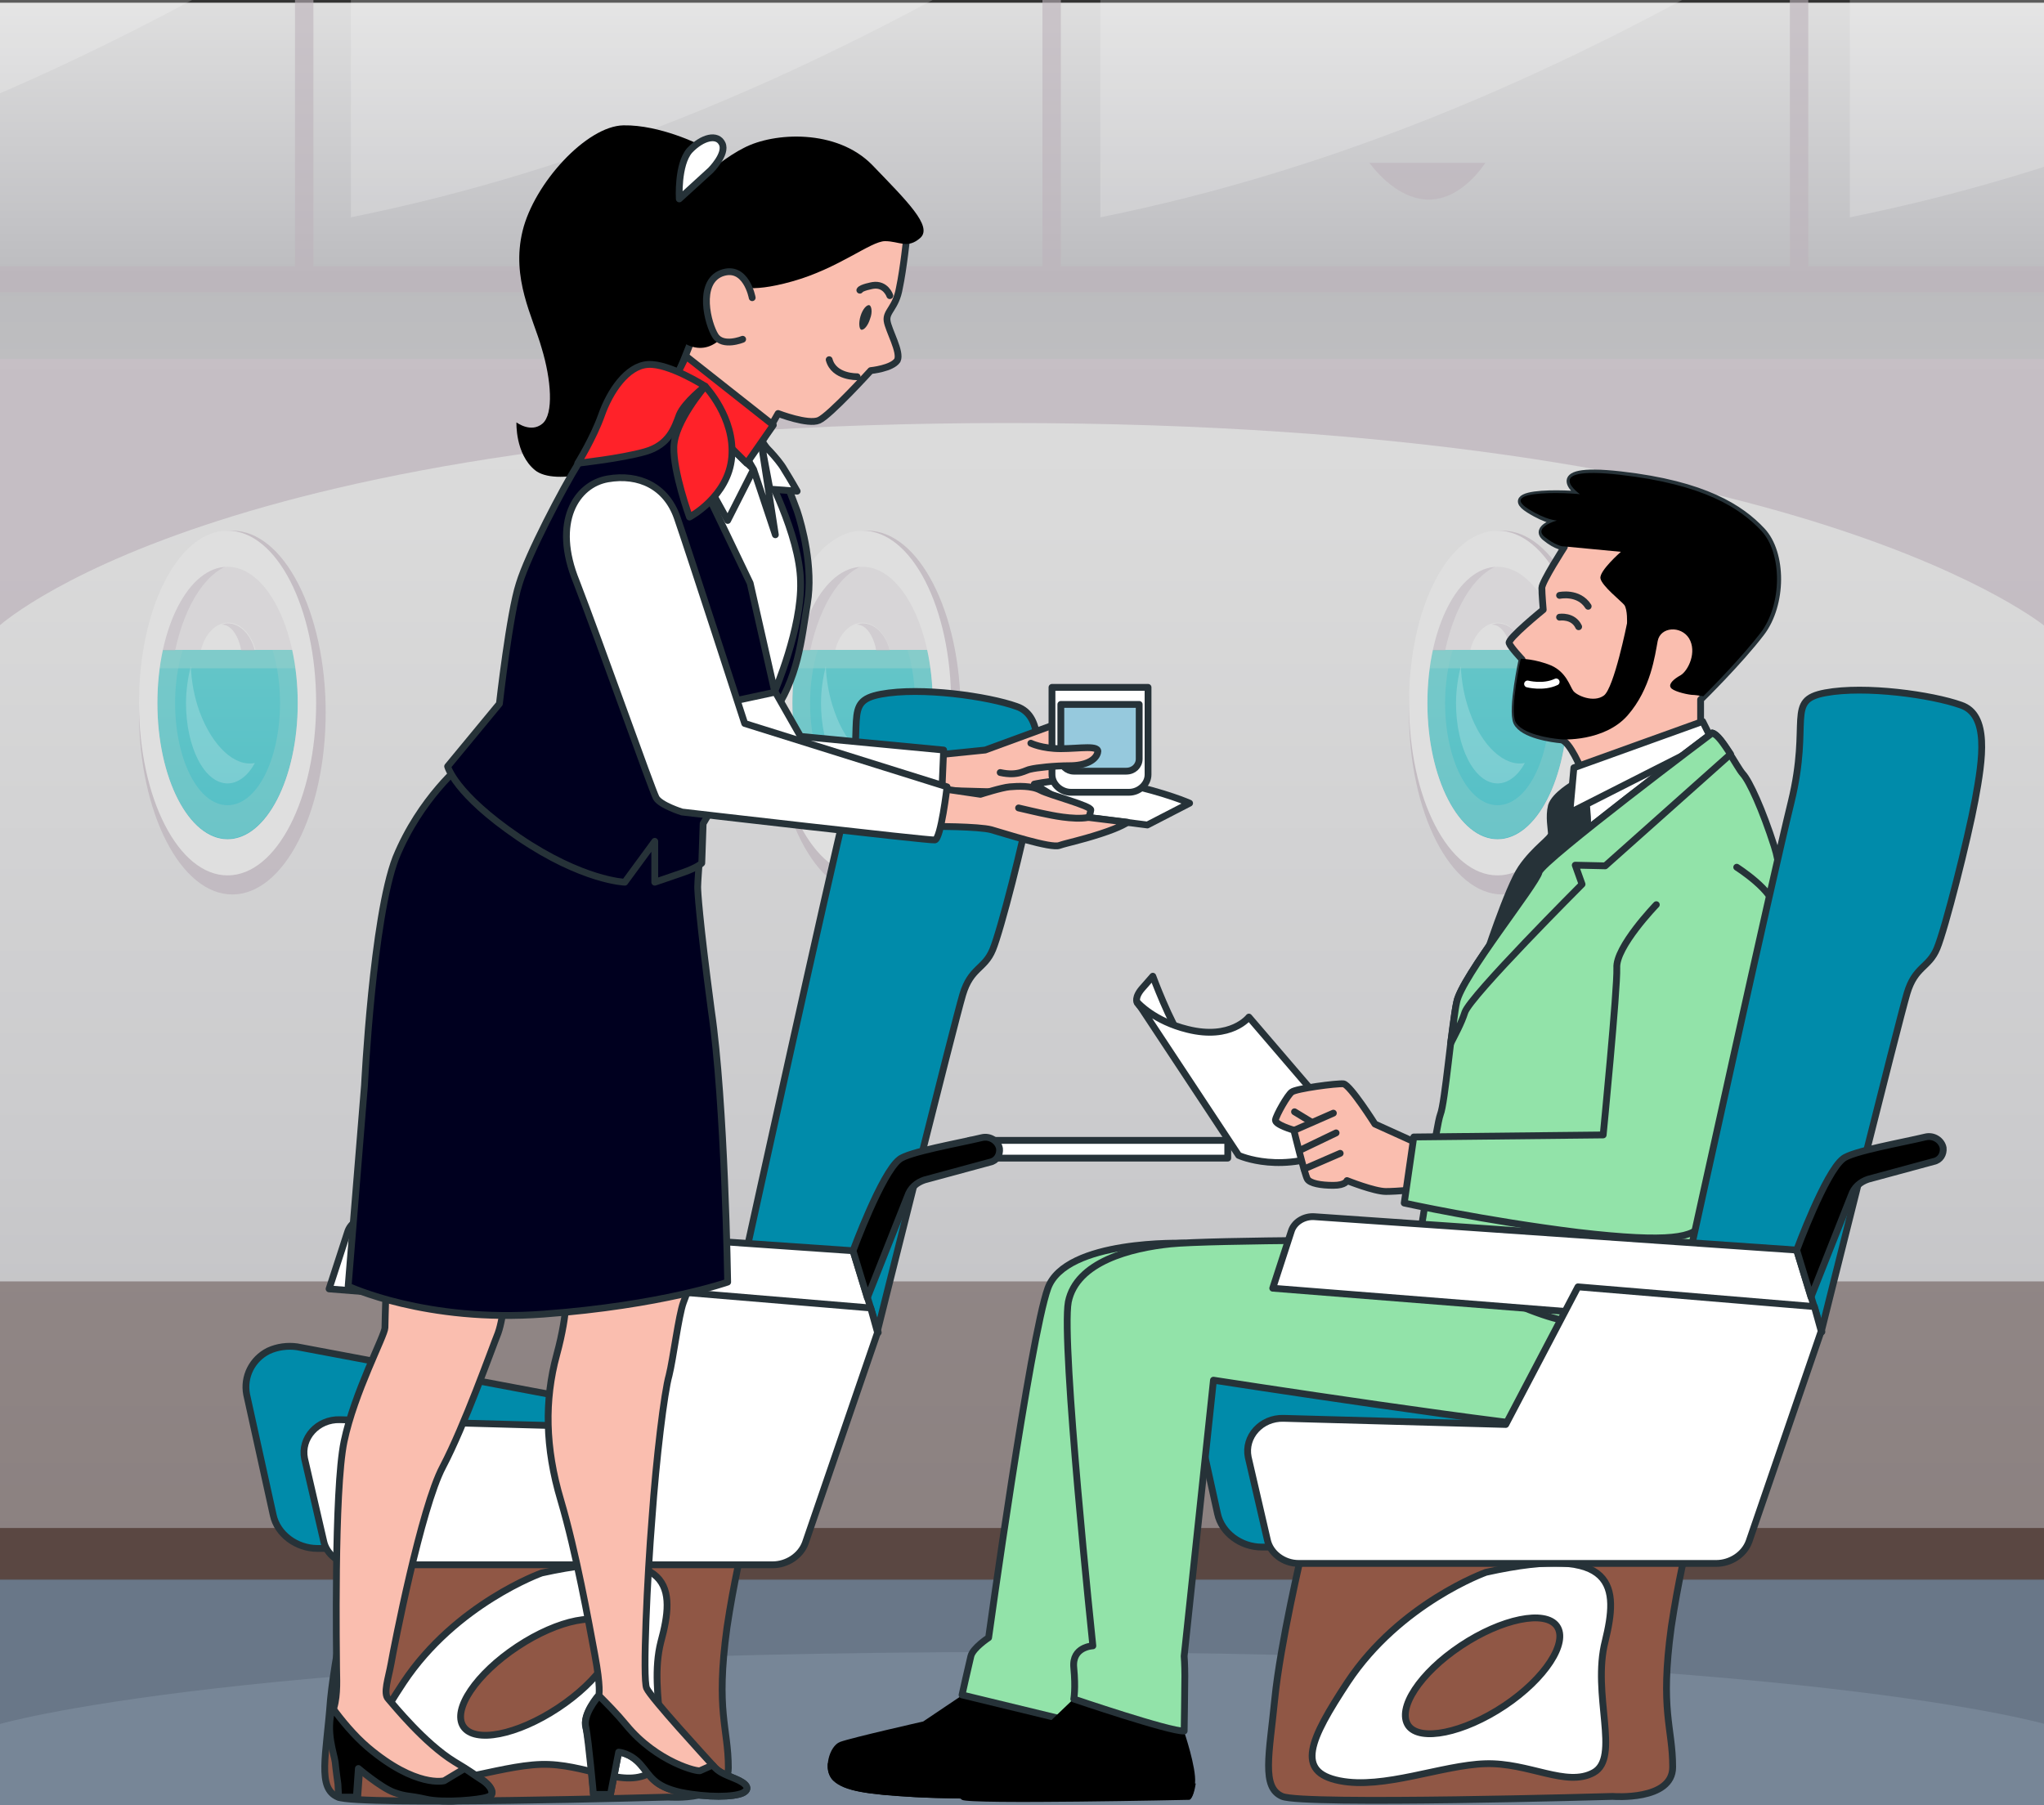 <?xml version="1.0" encoding="utf-8"?>
<!-- Generator: Adobe Illustrator 25.1.0, SVG Export Plug-In . SVG Version: 6.00 Build 0)  -->
<svg version="1.1" id="Layer_1" xmlns="http://www.w3.org/2000/svg" xmlns:xlink="http://www.w3.org/1999/xlink" x="0px" y="0px"
	 viewBox="0 0 300 265" style="enable-background:new 0 0 300 265;" xml:space="preserve">
<rect x="0" y="0" width="300" height="265" fill="#333333" stroke="none"/>
<style type="text/css">
	.st0{clip-path:url(#SVGID_2_);}
	.st1{fill:url(#SVGID_3_);}
	.st2{opacity:0.5;fill:#5A4742;}
	.st3{fill:#5A4742;}
	.st4{opacity:0.7;fill:#BDB3BB;}
	.st5{fill:url(#SVGID_4_);}
	.st6{opacity:0.6;}
	.st7{fill:#BDB3BB;}
	.st8{opacity:0.2;}
	.st9{fill:#FFFFFF;}
	.st10{fill:#778697;}
	.st11{opacity:0.4;fill:#556371;}
	.st12{fill:url(#SVGID_5_);}
	.st13{opacity:0.6;fill:#91CECC;}
	.st14{opacity:0.4;fill:#91CECC;}
	.st15{fill:#DFDFDF;}
	.st16{opacity:0.2;fill:#BDB3BB;}
	.st17{opacity:0.4;fill:#BDB3BB;}
	.st18{opacity:0.2;fill:#FFFFFF;}
	.st19{fill:url(#SVGID_6_);}
	.st20{fill:url(#SVGID_7_);}
	.st21{fill:#FFFFFF;stroke:#263238;stroke-linecap:round;stroke-linejoin:round;stroke-miterlimit:10;}
	.st22{fill:#263238;stroke:#263238;stroke-linecap:round;stroke-linejoin:round;stroke-miterlimit:10;}
	.st23{fill:#FABEAF;stroke:#263238;stroke-linecap:round;stroke-linejoin:round;stroke-miterlimit:10;}
	.st24{fill:none;stroke:#263238;stroke-linecap:round;stroke-linejoin:round;stroke-miterlimit:10;}
	.st25{fill:none;stroke:#FFFFFF;stroke-linecap:round;stroke-linejoin:round;stroke-miterlimit:10;}
	.st26{fill:#92E3A9;stroke:#263238;stroke-linecap:round;stroke-linejoin:round;stroke-miterlimit:10;}
	.st27{fill:#008BAA;stroke:#263238;stroke-linecap:round;stroke-linejoin:round;stroke-miterlimit:10;}
	.st28{fill:#905745;stroke:#263238;stroke-linecap:round;stroke-linejoin:round;stroke-miterlimit:10;}
	.st29{stroke:#263238;stroke-linecap:round;stroke-linejoin:round;stroke-miterlimit:10;}
	.st30{fill:#905745;stroke:#263238;stroke-width:1;stroke-linecap:round;stroke-linejoin:round;stroke-miterlimit:10;}
	.st31{fill:#00001F;stroke:#263238;stroke-linecap:round;stroke-linejoin:round;stroke-miterlimit:10;}
	.st32{fill:#263238;}
	.st33{fill:#FF2229;stroke:#263238;stroke-linecap:round;stroke-linejoin:round;stroke-miterlimit:10;}
	.st34{fill:#96C9DD;stroke:#263238;stroke-linecap:round;stroke-linejoin:round;stroke-miterlimit:10;}
</style>
<g>
	<defs>
		<rect id="SVGID_1_" width="300" height="265"/>
	</defs>
	<clipPath id="SVGID_2_">
		<use xlink:href="#SVGID_1_"  style="overflow:visible;"/>
	</clipPath>
	<g class="st0">
		<g>
			<linearGradient id="SVGID_3_" gradientUnits="userSpaceOnUse" x1="150" y1="233.609" x2="150" y2="2.253">
				<stop  offset="0" style="stop-color:#BBBBBE"/>
				<stop  offset="0.289" style="stop-color:#CBCBCD"/>
				<stop  offset="0.68" style="stop-color:#DADADA"/>
				<stop  offset="1" style="stop-color:#DFDFDF"/>
			</linearGradient>
			<rect x="-0.5" y="6.6" class="st1" width="301.1" height="225.3"/>
			<rect x="-0.5" y="188.1" class="st2" width="301.1" height="37.1"/>
			<rect x="-0.5" y="224.3" class="st3" width="301.1" height="7.7"/>
			<path class="st4" d="M300.5,92.2c0,0-35.5-30.1-152.5-30.1S-0.5,92.2-0.5,92.2V49.9h301.1V92.2z"/>
			<g>
				<linearGradient id="SVGID_4_" gradientUnits="userSpaceOnUse" x1="150" y1="53.129" x2="150" y2="-0.614">
					<stop  offset="0" style="stop-color:#BEBEC0"/>
					<stop  offset="0.216" style="stop-color:#BBBBBE"/>
					<stop  offset="0.402" style="stop-color:#C4C4C7"/>
					<stop  offset="1" style="stop-color:#DFDFDF"/>
				</linearGradient>
				<rect x="-0.5" y="0.4" class="st5" width="301.1" height="52.3"/>
				<g class="st6">
					<rect x="-0.5" y="39.1" class="st7" width="301.1" height="3.8"/>
					<rect x="43.3" y="-6.6" class="st7" width="2.7" height="47.3"/>
					<rect x="153" y="-6.6" class="st7" width="2.7" height="47.3"/>
					<rect x="262.7" y="-6.6" class="st7" width="2.7" height="47.3"/>
					<path class="st7" d="M91,23.9h17c0,0-3.3,5.4-8.3,5.4S91,23.9,91,23.9z"/>
					<path class="st7" d="M201,23.9h17c0,0-3.3,5.4-8.3,5.4S201,23.9,201,23.9z"/>
				</g>
				<g class="st8">
					<path class="st9" d="M161.5,31.9V-5.6H257C227.4,11.3,196.2,24.9,161.5,31.9z"/>
					<path class="st9" d="M271.5,31.9V-5.6H367C337.4,11.3,306.2,24.9,271.5,31.9z"/>
					<path class="st9" d="M51.5,31.9V-5.6H147C117.4,11.3,86.2,24.9,51.5,31.9z"/>
					<path class="st9" d="M-57.2,31.9V-5.6h95.5C8.7,11.3-22.6,24.9-57.2,31.9z"/>
				</g>
			</g>
		</g>
		<g>
			<rect x="-0.5" y="231.9" class="st10" width="301.1" height="34.7"/>
			<path class="st11" d="M300.5,231.8H-0.5v21.4c0,0,35.4-10.7,150.4-10.7s150.7,10.7,150.7,10.7V231.8z"/>
		</g>
		<g>
			<g>
				<g>
					<ellipse class="st4" cx="34.1" cy="104.6" rx="13.7" ry="26.7"/>
					<linearGradient id="SVGID_5_" gradientUnits="userSpaceOnUse" x1="33.424" y1="144.589" x2="33.424" y2="61.758">
						<stop  offset="0" style="stop-color:#47BAC4"/>
						<stop  offset="1" style="stop-color:#79CECC"/>
					</linearGradient>
					<ellipse class="st12" cx="33.4" cy="103.2" rx="10.3" ry="20"/>
					<path class="st13" d="M43.4,98.1c-1.2-8.6-5.2-14.9-10-14.9c-4.8,0-8.8,6.4-10,14.9H43.4z"/>
					<path class="st14" d="M33.4,83.1c-5.7,0-10.3,9-10.3,20c0,11.1,4.6,20,10.3,20s10.3-9,10.3-20C43.7,92.1,39.1,83.1,33.4,83.1z
						 M33.4,118.2c-4.3,0-7.7-6.7-7.7-15s3.5-15,7.7-15c4.3,0,7.7,6.7,7.7,15S37.7,118.2,33.4,118.2z"/>
					<g>
						<path class="st15" d="M43.2,95.4c-1.6-7.6-5.4-12.9-9.8-12.9c-4.4,0-8.2,5.3-9.8,12.9H43.2z"/>
						<path class="st16" d="M43.2,95.4c-1.6-7.6-5.4-12.9-9.8-12.9c-4.4,0-8.2,5.3-9.8,12.9H43.2z"/>
						<g>
							<path class="st15" d="M37.5,95.4c-0.6-2.3-2.2-4-4-4c-1.8,0-3.4,1.6-4,4H37.5z"/>
							<path class="st17" d="M33.4,91.5c-0.3,0-0.6,0.1-0.9,0.2c1.5-0.1,2.6,1.9,2.9,3.8h2C36.8,93.1,35.2,91.5,33.4,91.5z"/>
						</g>
						<path class="st17" d="M34.5,82.7c-0.4-0.1-0.7-0.1-1.1-0.1c-4.4,0-8.2,5.3-9.8,12.9h2.1C27.2,88.5,30.5,83.5,34.5,82.7z"/>
					</g>
					<path class="st15" d="M33.4,77.9c-7.2,0-13,11.3-13,25.3s5.8,25.3,13,25.3s13-11.3,13-25.3S40.6,77.9,33.4,77.9z M33.4,123.2
						c-5.7,0-10.3-9-10.3-20c0-11.1,4.6-20,10.3-20s10.3,9,10.3,20C43.7,114.3,39.1,123.2,33.4,123.2z"/>
					<path class="st18" d="M29.3,104.5c-0.8-2.2-1.2-4.5-1.3-6.7c-0.4,1.6-0.7,3.5-0.7,5.4c0,6.5,2.7,11.8,6.1,11.8c1.5,0,3-1.1,4-3
						C34.5,112.6,31.2,109.6,29.3,104.5z"/>
				</g>
				<g>
					<ellipse class="st4" cx="127.3" cy="104.6" rx="13.7" ry="26.7"/>
					<linearGradient id="SVGID_6_" gradientUnits="userSpaceOnUse" x1="126.609" y1="144.589" x2="126.609" y2="61.758">
						<stop  offset="0" style="stop-color:#47BAC4"/>
						<stop  offset="1" style="stop-color:#79CECC"/>
					</linearGradient>
					<ellipse class="st19" cx="126.6" cy="103.2" rx="10.3" ry="20"/>
					<path class="st13" d="M136.6,98.1c-1.2-8.6-5.2-14.9-10-14.9c-4.8,0-8.8,6.4-10,14.9H136.6z"/>
					<path class="st14" d="M126.6,83.1c-5.7,0-10.3,9-10.3,20c0,11.1,4.6,20,10.3,20c5.7,0,10.3-9,10.3-20
						C136.9,92.1,132.3,83.1,126.6,83.1z M126.6,118.2c-4.3,0-7.7-6.7-7.7-15s3.5-15,7.7-15c4.3,0,7.7,6.7,7.7,15
						S130.9,118.2,126.6,118.2z"/>
					<g>
						<path class="st15" d="M136.4,95.4c-1.6-7.6-5.4-12.9-9.8-12.9c-4.4,0-8.2,5.3-9.8,12.9H136.4z"/>
						<path class="st16" d="M136.4,95.4c-1.6-7.6-5.4-12.9-9.8-12.9c-4.4,0-8.2,5.3-9.8,12.9H136.4z"/>
						<g>
							<path class="st15" d="M130.6,95.4c-0.6-2.3-2.2-4-4-4c-1.8,0-3.4,1.6-4,4H130.6z"/>
							<path class="st17" d="M126.6,91.5c-0.3,0-0.6,0.1-0.9,0.2c1.5-0.1,2.6,1.9,2.9,3.8h2C130,93.1,128.4,91.5,126.6,91.5z"/>
						</g>
						<path class="st17" d="M127.7,82.7c-0.4-0.1-0.7-0.1-1.1-0.1c-4.4,0-8.2,5.3-9.8,12.9h2.1C120.4,88.5,123.7,83.5,127.7,82.7z"
							/>
					</g>
					<path class="st15" d="M126.6,77.9c-7.2,0-13,11.3-13,25.3s5.8,25.3,13,25.3c7.2,0,13-11.3,13-25.3S133.8,77.9,126.6,77.9z
						 M126.6,123.2c-5.7,0-10.3-9-10.3-20c0-11.1,4.6-20,10.3-20c5.7,0,10.3,9,10.3,20C136.9,114.3,132.3,123.2,126.6,123.2z"/>
					<path class="st18" d="M122.5,104.5c-0.8-2.2-1.2-4.5-1.3-6.7c-0.4,1.6-0.7,3.5-0.7,5.4c0,6.5,2.7,11.8,6.1,11.8
						c1.5,0,3-1.1,4-3C127.7,112.6,124.3,109.6,122.5,104.5z"/>
				</g>
				<g>
					<ellipse class="st4" cx="220.5" cy="104.6" rx="13.7" ry="26.7"/>
					<linearGradient id="SVGID_7_" gradientUnits="userSpaceOnUse" x1="219.793" y1="144.589" x2="219.793" y2="61.758">
						<stop  offset="0" style="stop-color:#47BAC4"/>
						<stop  offset="1" style="stop-color:#79CECC"/>
					</linearGradient>
					<ellipse class="st20" cx="219.8" cy="103.2" rx="10.3" ry="20"/>
					<path class="st13" d="M229.7,98.1c-1.2-8.6-5.2-14.9-10-14.9c-4.8,0-8.8,6.4-10,14.9H229.7z"/>
					<path class="st14" d="M219.8,83.1c-5.7,0-10.3,9-10.3,20c0,11.1,4.6,20,10.3,20c5.7,0,10.3-9,10.3-20
						C230.1,92.1,225.5,83.1,219.8,83.1z M219.8,118.2c-4.3,0-7.7-6.7-7.7-15s3.5-15,7.7-15c4.3,0,7.7,6.7,7.7,15
						S224.1,118.2,219.8,118.2z"/>
					<g>
						<path class="st15" d="M229.6,95.4c-1.6-7.6-5.4-12.9-9.8-12.9c-4.4,0-8.2,5.3-9.8,12.9H229.6z"/>
						<path class="st16" d="M229.6,95.4c-1.6-7.6-5.4-12.9-9.8-12.9c-4.4,0-8.2,5.3-9.8,12.9H229.6z"/>
						<g>
							<path class="st15" d="M223.8,95.4c-0.6-2.3-2.2-4-4-4c-1.8,0-3.4,1.6-4,4H223.8z"/>
							<path class="st17" d="M219.8,91.5c-0.3,0-0.6,0.1-0.9,0.2c1.5-0.1,2.6,1.9,2.9,3.8h2C223.2,93.1,221.6,91.5,219.8,91.5z"/>
						</g>
						<path class="st17" d="M220.9,82.7c-0.4-0.1-0.7-0.1-1.1-0.1c-4.4,0-8.2,5.3-9.8,12.9h2.1C213.6,88.5,216.9,83.5,220.9,82.7z"
							/>
					</g>
					<path class="st15" d="M219.8,77.9c-7.2,0-13,11.3-13,25.3s5.8,25.3,13,25.3c7.2,0,13-11.3,13-25.3S227,77.9,219.8,77.9z
						 M219.8,123.2c-5.7,0-10.3-9-10.3-20c0-11.1,4.6-20,10.3-20c5.7,0,10.3,9,10.3,20C230.1,114.3,225.5,123.2,219.8,123.2z"/>
					<path class="st18" d="M215.7,104.5c-0.8-2.2-1.2-4.5-1.3-6.7c-0.4,1.6-0.7,3.5-0.7,5.4c0,6.5,2.7,11.8,6.1,11.8
						c1.5,0,3-1.1,4-3C220.9,112.6,217.5,109.6,215.7,104.5z"/>
				</g>
			</g>
		</g>
	</g>
</g>
<g id="Character_2">
	<g>
		<path class="st21" d="M249.7,108.4l-17.9,8.8l-0.6,8.8l19.9-15.3C250.9,110.8,251.2,108.7,249.7,108.4z"/>
		<path class="st22" d="M231,115.1c0,0-2.8,1.6-3.3,3.2c-0.4,1.6,0,3.4,0,4.1s-2.4,2.1-4.4,5c-2,2.9-5.5,13.8-5.5,13.8
			s15.1-19.4,15.2-20.3c0.1-0.9-0.3-3.7-0.3-4.7S231,115.1,231,115.1z"/>
		<g>
			<path class="st23" d="M232.2,72.8c2.9-0.1-13.2-1.4-7.8,2c2.7,1.7,4.2,1.7,4.2,1.7s-3.5,1-1.8,2.4s2.8,1.4,2.8,1.4
				s-3.3,5.1-3.3,6s0.2,3.2,0.2,3.2s-5.3,4.3-5,4.9c0.2,0.6,1.9,2.4,1.9,2.4s-1.6,7.3-0.8,9.2c0.9,1.9,5.3,2.5,6.5,2.6
				c1.3,0.1,3.1,4.6,3.1,4.6l17.4-4.8v-5.7c0,0,5.7-5.6,8.9-9.8c3.2-4.2,3.2-11.7,0.1-15s-8.4-6.8-20.7-8.2
				C225.6,68.3,232.2,72.8,232.2,72.8z"/>
			<path class="st24" d="M228.9,90.6c0,0,2-0.3,2.8,1.4"/>
			<path d="M238.9,105c3.4-3.9,4-8.8,4.4-10.9s3.4-2.3,4.6-0.4c1.2,2-0.1,4.7-1.2,5.4c-1.1,0.6-1.8,1.3-1.5,1.8
				c0.2,0.5,2.1,1,3.1,1.1c0.4,0,1.1,0.1,1.7,0.2c1.5-1.5,5.7-5.8,8.4-9.3c3.2-4.2,3.2-11.7,0.1-15s-8.4-6.8-20.7-8.2
				c-12.2-1.4-5.7,3-5.7,3c2.9-0.1-13.2-1.4-7.8,2c2.7,1.7,4.2,1.7,4.2,1.7s-3.5,1-1.8,2.4c1.5,1.2,2.5,1.4,2.7,1.4h0.1l8.4,0.8
				c0,0-3.2,2.8-3,3.9s3,3.3,3.5,3.9c0.5,0.7,0.4,2.7,0.4,2.7s-1.9,9.5-3.4,10.6s-4,0-4.5-0.7s-1-2.7-3.2-3.7c-2.4-1-4.5-1-4.5-1
				s-1.6,7.3-0.8,9.2c0.9,1.9,5.3,2.5,6.5,2.6C229.2,108.6,235.5,108.9,238.9,105z"/>
			<path class="st25" d="M224.2,100.4c0,0,2.3,0.6,4.2-0.3"/>
			<path class="st24" d="M228.9,87.4c0,0,2.8-0.6,4.2,1.6"/>
		</g>
		<polygon class="st21" points="249.9,105.9 231,112.7 230.4,119.3 251.3,108.7 		"/>
		<g>
			<path d="M141.3,248.8l-5.8,3.9c0,0-10.6,2.4-12.2,3c-1.6,0.6-2.6,4.2-1,5.7s4.8,2,11.9,2.4c7,0.4,26.4,0.3,26.4,0.3
				s1.3-6.9,1-10.2s0-6,0-6l-15.8-1.2L141.3,248.8z"/>
			<path d="M160.6,264.1c0,0,0.4-2,0.6-4.4c-9,0.1-23.6,3-29.9,1.7c-4.1-0.8-7.5-1.8-9.8-2.6c-0.1,1,0.1,1.9,0.9,2.6
				c1.6,1.5,4.8,2,11.9,2.4C141.3,264.2,160.6,264.1,160.6,264.1z"/>
			<path class="st26" d="M173.8,182.5c0,0-17.4-0.6-20,6.6c-2.6,7.2-8.7,51.3-8.7,51.3s-2.3,1.5-2.6,2.7s-1.3,5.7-1.3,5.7l16.1,3.9
				l6.4-9.9l7.1-31.2l3.9-9.6l28.3,0.6L173.8,182.5z"/>
			<path d="M158.7,248.3l-7.4,7.1c0,0-10.1,5.1-10.7,6.2c-0.6,1-0.4,1.9,0.6,2.6s33.4,0,33.4,0s0.6-0.3,0.8-2.5s-1.6-7.5-1.6-7.5
				L158.7,248.3z"/>
			<path d="M140.4,261.8c-0.4,0.9-0.2,1.7,0.9,2.3c1.1,0.7,33.4,0,33.4,0s0.5-0.3,0.8-2.3C165.7,261.8,145.9,261.7,140.4,261.8z"/>
		</g>
		<path class="st27" d="M188.5,227.1h-3.3c-3.1,0-5.9-2.1-6.5-4.9l-3.9-17.7c-0.5-2.6,0.8-5.2,3.2-6.4l0,0c1.3-0.6,2.8-0.8,4.2-0.6
			l48.9,9.2l-9.4,18.5L188.5,227.1z"/>
		<path class="st26" d="M208.2,182c0,0-30.6,0-36.4,0.6s-13.8,2.6-15,8.5c-1.1,5.9,3.6,50.5,3.6,50.5s-3.1,0.1-2.8,3.2
			c0.3,3.1,0,4.6,0,4.6s14.1,4.8,16.2,4.7c0,0,0.1-6.5,0.1-8.1s-0.1-2.9-0.1-2.9l4.3-40.5c0,0,46.5,7.2,53.6,7.2
			c7.1,0,12.3-0.6,14.7-5.4c2.4-4.8,2.8-19.5,2.8-19.5L208.2,182z"/>
		<path class="st26" d="M251.3,107.6c0,0-24.9,18.7-25.4,20.4c-0.4,1.8-11.4,15.4-12.1,19.1c-0.8,3.7-1.7,14.8-2.4,16.5
			c-0.6,1.6-2.4,14.5-2.7,16s-4.1,2.9-4.1,2.9s17.7,10,24.8,11.3s12.9-0.3,16.1-0.3c3.1,0,3.4-0.4,3.4-0.4s8.4-42,10.1-50.8
			c1.7-8.8,3.1-12.8,1.4-18.1c-1.7-5.3-3.6-9.5-4.6-10.6C254.9,112.6,252.6,107.9,251.3,107.6z"/>
		<path class="st26" d="M254,110.7c-1-1.5-1.9-2.9-2.7-3.1c0,0-24.9,18.7-25.4,20.4c-0.4,1.8-11.4,15.4-12.1,19.1
			c-0.3,1.3-0.5,3.6-0.9,6.1c0.6-1.2,1.6-3,2.1-4.6c0.8-2.4,17.2-18.8,17.2-18.8l-1-2.8l4.4,0.1L254,110.7z"/>
		<path class="st21" d="M166.9,147.2c0,0-0.5-0.8,0.9-2.3c1.4-1.6,1.4-1.6,1.4-1.6s2.5,6.8,4.7,9.9c2.3,3.1,2.3,3.1,2.3,3.1
			S168.3,149.1,166.9,147.2z"/>
		<path class="st21" d="M193.5,161.2l-10.2-11.9c0,0-2.6,3.4-9,1.8c-4.9-1.2-7.3-3.9-7.3-3.9l14.8,22.4c0,0,6.5,3,14.7-1.1
			C198.4,167.6,193.5,161.2,193.5,161.2z"/>
		<g>
			<path class="st23" d="M208.2,167.9l-6.4-2.9c0,0-3.6-5.7-4.6-5.9c-1-0.1-7,0.7-7.6,1.2c-0.6,0.4-2.3,3.4-2.4,4.1
				c-0.1,0.7,2.7,1.5,2.7,1.5s1.6,6.6,2,7.2c0.4,0.6,1.9,0.9,3.8,0.9c1.8,0,2-0.7,2-0.7s4,1.6,5.7,1.6s4.6-0.3,4.6-0.3L208.2,167.9z
				"/>
			<line class="st24" x1="190" y1="165.9" x2="195.7" y2="163.4"/>
			<line class="st24" x1="190" y1="163.2" x2="192.3" y2="164.6"/>
			<line class="st24" x1="191.1" y1="168.7" x2="196.1" y2="166.3"/>
			<line class="st24" x1="191.4" y1="171.6" x2="196.7" y2="169.3"/>
		</g>
		<path class="st26" d="M243.1,132.8c0,0-6,6.2-5.8,9.3c0.1,3.1-2,24.5-2,24.5l-27.8,0.3l-1.4,9.7c0,0,11.8,2.6,25.5,4.3
			c13.7,1.6,17.1,0.7,18.1-1.2s10.7-43.9,10.7-46.4s-5.5-6-5.5-6"/>
		<g>
			<path class="st27" d="M248.3,182.8c0,0,11.7-53.3,14.6-65.1c2.9-11.9-0.9-14.9,5-16s15.7,0.3,19.9,1.8c4.2,1.4,3.2,7.9,2.1,13.9
				c-1.1,5.9-4.4,18.9-5.6,21.8c-1.2,2.9-3.2,2.6-4.4,6.6s-12.6,49.7-12.6,49.7l-20.5-6.2L248.3,182.8z"/>
			<path class="st21" d="M263.7,183.5l-70.8-4.9c-1.5-0.1-3,0.8-3.4,2.2l-2.7,8.3l80.6,6.4L263.7,183.5z"/>
			<g>
				<path class="st28" d="M191.1,227.8c0,0-3.2,13.5-4,21.6c-0.8,8.1-2,13,1.1,14.3s48.5,0,48.5,0s8.8,0.7,8.8-4.3
					c0-5.9-1.9-8.2-0.2-20.6c1-6.7,2.3-12,2.3-12h-55L191.1,227.8z"/>
				<path class="st21" d="M218.1,230.8c0,0-12.6,4.5-20.3,16.1c-5.6,8.5-7.7,13.2-1.2,14.5c6.5,1.3,15-2.3,21.4-2.5
					s11.9,3.5,15.9,1.3s-0.3-11.5,1.7-19.3C237.5,233.1,237.5,226.5,218.1,230.8z"/>
				<path class="st28" d="M206.7,253.3c1.7,2.4,8.1,1.1,14.1-2.9s9.4-9.3,7.7-11.7s-8.1-1.1-14.1,2.9S205,250.8,206.7,253.3z"/>
			</g>
			<path class="st21" d="M266.3,191.8l-34.7-2.9L221,209.1l-32.6-0.9c-3.3-0.1-5.8,2.7-5.2,5.7L186,226c0.4,2,2.4,3.5,4.6,3.5h61.3
				c2.1,0,4.1-1.3,4.8-3.2l10.6-30.9L266.3,191.8z"/>
			<path class="st29" d="M263.7,183.5c0,0,4.2-11.4,6.8-13.4c1.3-1.1,8.8-2.4,12.1-3.2c1.2-0.3,2.4,0.5,2.6,1.6l0,0
				c0.1,0.9-0.4,1.8-1.4,2l-9.6,2.6c-1.2,0.4-2.1,1.2-2.5,2.4l-5.9,14.9L263.7,183.5z"/>
		</g>
	</g>
</g>
<g id="Seat">
	<g>
		<path class="st27" d="M49.9,227.3h-3.3c-3.1,0-5.9-2.1-6.5-4.9l-3.9-17.7c-0.5-2.6,0.8-5.2,3.2-6.4l0,0c1.3-0.6,2.8-0.8,4.2-0.6
			l48.9,9.2l-9.4,18.5L49.9,227.3z"/>
		<path class="st27" d="M109.7,183c0,0,11.7-53.3,14.6-65.1c2.9-11.9-0.9-14.9,5-16s15.7,0.3,19.9,1.8c4.2,1.4,3.2,7.9,2.1,13.9
			c-1.1,5.9-4.4,18.9-5.6,21.8c-1.2,2.9-3.2,2.6-4.4,6.6s-12.6,49.7-12.6,49.7l-20.5-6.2L109.7,183z"/>
		<path class="st21" d="M125.2,183.6l-70.8-4.9c-1.5-0.1-3,0.8-3.4,2.2l-2.7,8.3l80.6,6.4L125.2,183.6z"/>
		<path class="st28" d="M52.5,227.9c0,0-3.2,13.5-4,21.6c-0.6,8.2-2,13,1.1,14.3s48.5,0,48.5,0s8.8,0.7,8.8-4.3
			c0-5.9-1.9-8.2-0.2-20.6c1-6.7,2.3-12,2.3-12H54.1L52.5,227.9z"/>
		<path class="st21" d="M79.5,230.9c0,0-12.6,4.5-20.3,16.1c-5.6,8.5-7.7,13.2-1.2,14.5s15-2.3,21.4-2.5s11.9,3.5,15.9,1.3
			S95,248.8,97,241C99.1,233.3,99.1,226.6,79.5,230.9z"/>
		
			<ellipse transform="matrix(0.834 -0.552 0.552 0.834 -122.801 84.568)" class="st30" cx="79" cy="246.1" rx="13.1" ry="5.4"/>
		<path class="st21" d="M127.8,192l-34.7-2.9l-10.6,20.2l-32.6-0.9c-3.3-0.1-5.8,2.7-5.2,5.7l2.8,12.1c0.4,2,2.4,3.5,4.6,3.5h61.3
			c2.1,0,4.1-1.3,4.8-3.2l10.6-30.9L127.8,192z"/>
		<rect x="142.3" y="167.4" class="st21" width="37.9" height="2.6"/>
		<path class="st29" d="M125.2,183.6c0,0,4.2-11.4,6.8-13.4c1.3-1.1,8.8-2.4,12.1-3.2c1.2-0.3,2.4,0.5,2.6,1.6l0,0
			c0.1,0.9-0.4,1.8-1.4,2l-9.6,2.6c-1.2,0.4-2.1,1.2-2.5,2.4l-5.9,14.9L125.2,183.6z"/>
	</g>
</g>
<g id="Character_1">
	<g>
		<path d="M102.8,21.3c0,0-5.9-3-11.3-2.9s-13.1,8.5-14.8,15.5c-1.7,7,1.5,12.6,2.8,17.2c1.4,4.6,1.8,9.7,0.1,11.1
			c-1.7,1.4-3.8-0.2-3.8-0.2s-0.2,4.6,2.7,7c2.9,2.4,12.2,0.3,18.9-4.8c6.7-5.2,6-13.4,5.4-19.6s0.2-14.5,1.4-16.6
			S105,21.9,102.8,21.3z"/>
		<g>
			<path class="st23" d="M56.8,185c0,0-0.3,8.8-0.3,9.9c0,1.1-4.5,9.5-6,16.7s-1.1,31.8-1.1,33.2s0.2,3.9-0.4,5.9
				c-1.1,3.5,0.3,6.9,0.4,8c0.1,1.1,0.4,3.2,0.4,3.2l0.1,1.9h2.6l0.3-4.2c0,0,3.3,2.8,5.2,3.5c1.8,0.7,2.1,0.4,4.7,1s7.9,0.1,9-0.3
				s0.4-1.7-1.1-2.7c-1.4-0.9-1.4-1-3.9-2.5c-4.4-2.7-8.9-8.3-9.7-9.2c-0.8-0.8,0-3,0.4-5.2c0.4-2.3,4.4-22.9,7.6-28.9
				c3.2-6.1,7.1-17.1,8.1-19.6c0.9-2.5,1.2-7.6,1.2-7.6L56.8,185z"/>
			<path class="st29" d="M70.6,261.2c-1.1-0.7-1.3-0.9-2.4-1.6l-3,1.8c0,0-4.1,1.1-11.2-4.9c-2-1.7-3.9-4-5.2-5.8l0,0
				c-1.1,3.5,0.3,6.9,0.4,8c0.1,1.1,0.4,3.2,0.4,3.2l0.1,1.9h2.6l0.3-4.2c0,0,3.3,2.8,5.2,3.5s2.1,0.4,4.7,1s7.9,0.1,9-0.3
				C72.8,263.5,72.1,262.1,70.6,261.2z"/>
		</g>
		<g>
			<path class="st23" d="M83.1,188.9c0,0,0.4,3.4-1.4,10s-1.7,13.6,0.6,21.3c2.3,7.8,4.1,17.9,5,22.7s0.6,5.9,0.6,5.9
				s-2.5,2.8-1.9,4.8s1.1,9.8,1.1,9.8h2.5l1.2-6.2c0,0,1.7,0.1,3.2,1.8c1.5,1.7,1.9,3.2,5.9,4.1c4,0.8,7.8,0.7,9.1,0.1
				c1.2-0.6,0.6-1.4-1.1-2.1s-2.5-1-3.3-2c-0.9-1-9.1-9.9-9.7-11.3c-0.6-1.4,0.1-16.4,0.8-25c0.6-8.6,1.8-18.5,2.5-20.9
				c0.6-2.4,1.4-8.8,2.1-10.7c0.8-2,1.8-5.6,1.8-5.6L83.1,188.9z"/>
			<path class="st29" d="M91.9,253.2c-1.4-1.7-2.9-3.2-4-4.3c-0.4,0.5-2.4,2.9-1.9,4.7c0.4,2,1.1,9.8,1.1,9.8h2.5l1.2-6.2
				c0,0,1.7,0.1,3.2,1.8c1.5,1.7,1.9,3.2,5.9,4.1c4,0.8,7.8,0.7,9.1,0.1c1.2-0.6,0.6-1.4-1.1-2.1s-2.5-1-3.3-2l-1.8,0.8
				C102.6,260.2,96.4,258.7,91.9,253.2z"/>
		</g>
		<path class="st31" d="M67.9,112.1c0,0-6.2,5-9.8,13.8c-3.4,8.8-4.6,33.4-4.6,33.4l-2.4,29.5c0,0,11.4,5.4,28.7,4.1
			c17.4-1.3,27-4.7,27-4.7s-0.4-26.3-2.4-39.9c-1.8-13.6-2-17.5-2-18.1s0.2-3.3,0.2-3.3l-1.2-6.8c0,0,1.2,1.5-10.6-1.9
			s-19.6-8-19.6-8L67.9,112.1z"/>
		<path class="st31" d="M99.4,55.5c0,0-12.3,8.8-14.5,12.5c-2.3,3.7-7.4,13.4-8.7,17.7c-1.4,4.3-2.9,17.6-2.9,17.6l-7.6,9.2
			c0,0,1,4,10.4,10.4c9.4,6.4,15.6,6.6,15.6,6.6l4.4-6v6c0,0,1.8-0.6,4.1-1.4c2.3-0.8,2.8-1.4,2.8-1.4l0.2-5.8c0,0,6-10.3,10-15.8
			s4.4-11.2,5.3-16.5S117.7,77.1,117,75c-0.8-2.1-1.8-5-2.8-6.6s-3.1-4.8-3.1-4.8S101.1,56.4,99.4,55.5z"/>
		<path class="st21" d="M98.3,61c0.3,0.6,11.8,24.6,11.8,24.6l3.6,15.9c0,0,4-9.3,3.8-16.1c-0.1-6.9-5.3-16.6-5.6-17.1
			c-0.2-0.5,0-1.7-2-4.5c-2-2.7-11.6-7-11.6-7S96.7,57.8,98.3,61z"/>
		<polygon class="st21" points="110.6,68.9 106.8,76.4 98.3,61 100.3,59 		"/>
		<path class="st21" d="M111.7,64.9c0,0,2.5,2.4,3.4,4c1,1.6,1.9,3.2,1.9,3.2l-4-0.3L111.7,64.9z"/>
		<polygon class="st21" points="106.3,61.5 110.6,68.9 113.8,78.5 111.7,64.9 		"/>
		<g>
			<path class="st23" d="M133.1,34.7c0,0-0.5,4.8-1.1,7.6c-0.5,2.9-2,3.4-1.8,4.8c0.2,1.4,2.1,4.6,1.5,5.8c-0.8,1.2-3.9,1.5-3.9,1.5
				s-6,6.6-7.6,7.3s-6-1-6-1l-2.4,4.2l-12.5-9.4l2.7-6.8c0,0-4.4-5.1-0.9-12.1c3.4-7,13.6-8.7,20.3-7.8
				C127.9,29.7,133.1,34.7,133.1,34.7z"/>
			<path class="st32" d="M127.7,46.8c-0.3,1-0.9,1.7-1.3,1.6c-0.3-0.1-0.4-1-0.1-2s0.9-1.7,1.3-1.6
				C127.9,44.9,128.1,45.8,127.7,46.8z"/>
			<path class="st24" d="M130.6,43.4c0,0-0.6-1.8-2.5-1.5c0,0-1.7,0.3-1.9,0.7"/>
			<path class="st24" d="M125.8,55.3c0,0-3.4,0.1-4.1-2.5"/>
			<path d="M108.1,41.8c0,0,1.5,1.4,8.2-0.5c6.8-1.9,11.5-5.9,13.6-5.9c2.1,0,3.3,1.2,5.2-0.5c1.8-1.7-2-5.4-7.1-10.7
				c-5.2-5.3-14.4-4.8-18.8-2.5c-4.4,2.2-12.3,9-12.3,14.8s0.5,12.9,4.4,14.3s6.2-3.1,6.3-4.1C107.8,45.5,106.5,43.3,108.1,41.8z"/>
			<path class="st23" d="M110.4,43.7c0,0-0.9-4.9-4.5-3.6c-3.6,1.4-2,7.5-0.9,9.2s4,0.5,4,0.5"/>
		</g>
		<path class="st21" d="M104.3,25c0,0,2.4-2.4,1.7-3.9s-2.9-1-4.8,1c-1.8,2.1-1.5,7.1-1.5,7.1L104.3,25z"/>
		<polygon class="st33" points="113.5,62.4 100.7,52.3 98.4,56.9 109.6,68 		"/>
		<path class="st33" d="M103.5,56.7c0,0-5.3-3.4-8.4-3.2s-5.6,4-6.8,7.4c-1.2,3.4-3.5,7.1-3.5,7.1s6.4-0.7,9.9-1.7s4.3-3.5,5-5.4
			C100.5,59,103.5,56.7,103.5,56.7z"/>
		<path class="st33" d="M103.5,56.7c0,0-4.5,5.2-4.6,8.9s2.3,10.3,2.3,10.3s5.7-3,6.2-8.8S103.5,56.7,103.5,56.7z"/>
		<path class="st23" d="M155.5,106.1l-10.9,4l-6.9,0.7l-0.3,5.2l10.7,0.3c0,0,3.3,0.2,6.2-0.1c2.9-0.3,6.2-1.1,6.2-1.1l-0.5-9H155.5
			z"/>
		<polygon class="st21" points="113.8,101.6 117.5,108.1 138.5,110.1 138.2,117.1 107,114.4 105.9,103.3 		"/>
		<path class="st21" d="M159.7,120l8.7,1.1l6.2-3.2c0,0-3.3-1.5-9.7-2.9s-13.1,0.1-13.1,0.1L159.7,120z"/>
		<g>
			<path class="st23" d="M136.4,115.5l7.5,1.1c0,0,3.1-1,4.3-1.1s3.2-0.2,4.5,0.5s7.5,2.3,7.4,2.9s-0.3,1.1-0.3,1.1l5.7,0.7
				c0,0-0.9,0.7-4,1.7s-4.8,1.3-6,1.7c-1.2,0.5-8.2-1.8-10-2.3s-8.7-0.5-9.2-0.5C135.8,121.4,136.4,115.5,136.4,115.5z"/>
			<path class="st24" d="M149.5,118.6c0,0,3.4,0.8,4,0.9c0.5,0.1,4,0.9,6.2,0.5"/>
		</g>
		<path class="st21" d="M109.3,106.2c0,0-8.3-25.6-9.9-30.2s-5.6-6.5-10.2-5.7s-8.2,6.3-4.6,15.1c3.4,8.8,11.1,30.6,11.7,31.7
			c0.6,1.1,3.8,2.1,3.8,2.1s36.2,4.2,37.1,4.1s1.8-7.8,1.8-7.8L109.3,106.2z"/>
		<g>
			<path class="st21" d="M168.5,100.9h-14.1v12.8c0,1.4,1.3,2.6,2.8,2.6h8.5c1.5,0,2.8-1.2,2.8-2.6V100.9z"/>
			<path class="st34" d="M167.2,103.4h-11.5v8c0,1,0.9,1.8,1.9,1.8h7.7c1.1,0,1.9-0.8,1.9-1.8L167.2,103.4L167.2,103.4z"/>
		</g>
		<path class="st23" d="M151.3,109.1c0,0,1.6,0.8,4.4,0.8s5.8-0.6,5.4,0.6c-0.3,1.1-1.8,1.9-4.1,1.9s-4.9,0.3-5.7,0.5
			c-0.8,0.1-1.8,1.1-4.5,0.5"/>
	</g>
</g>
</svg>
